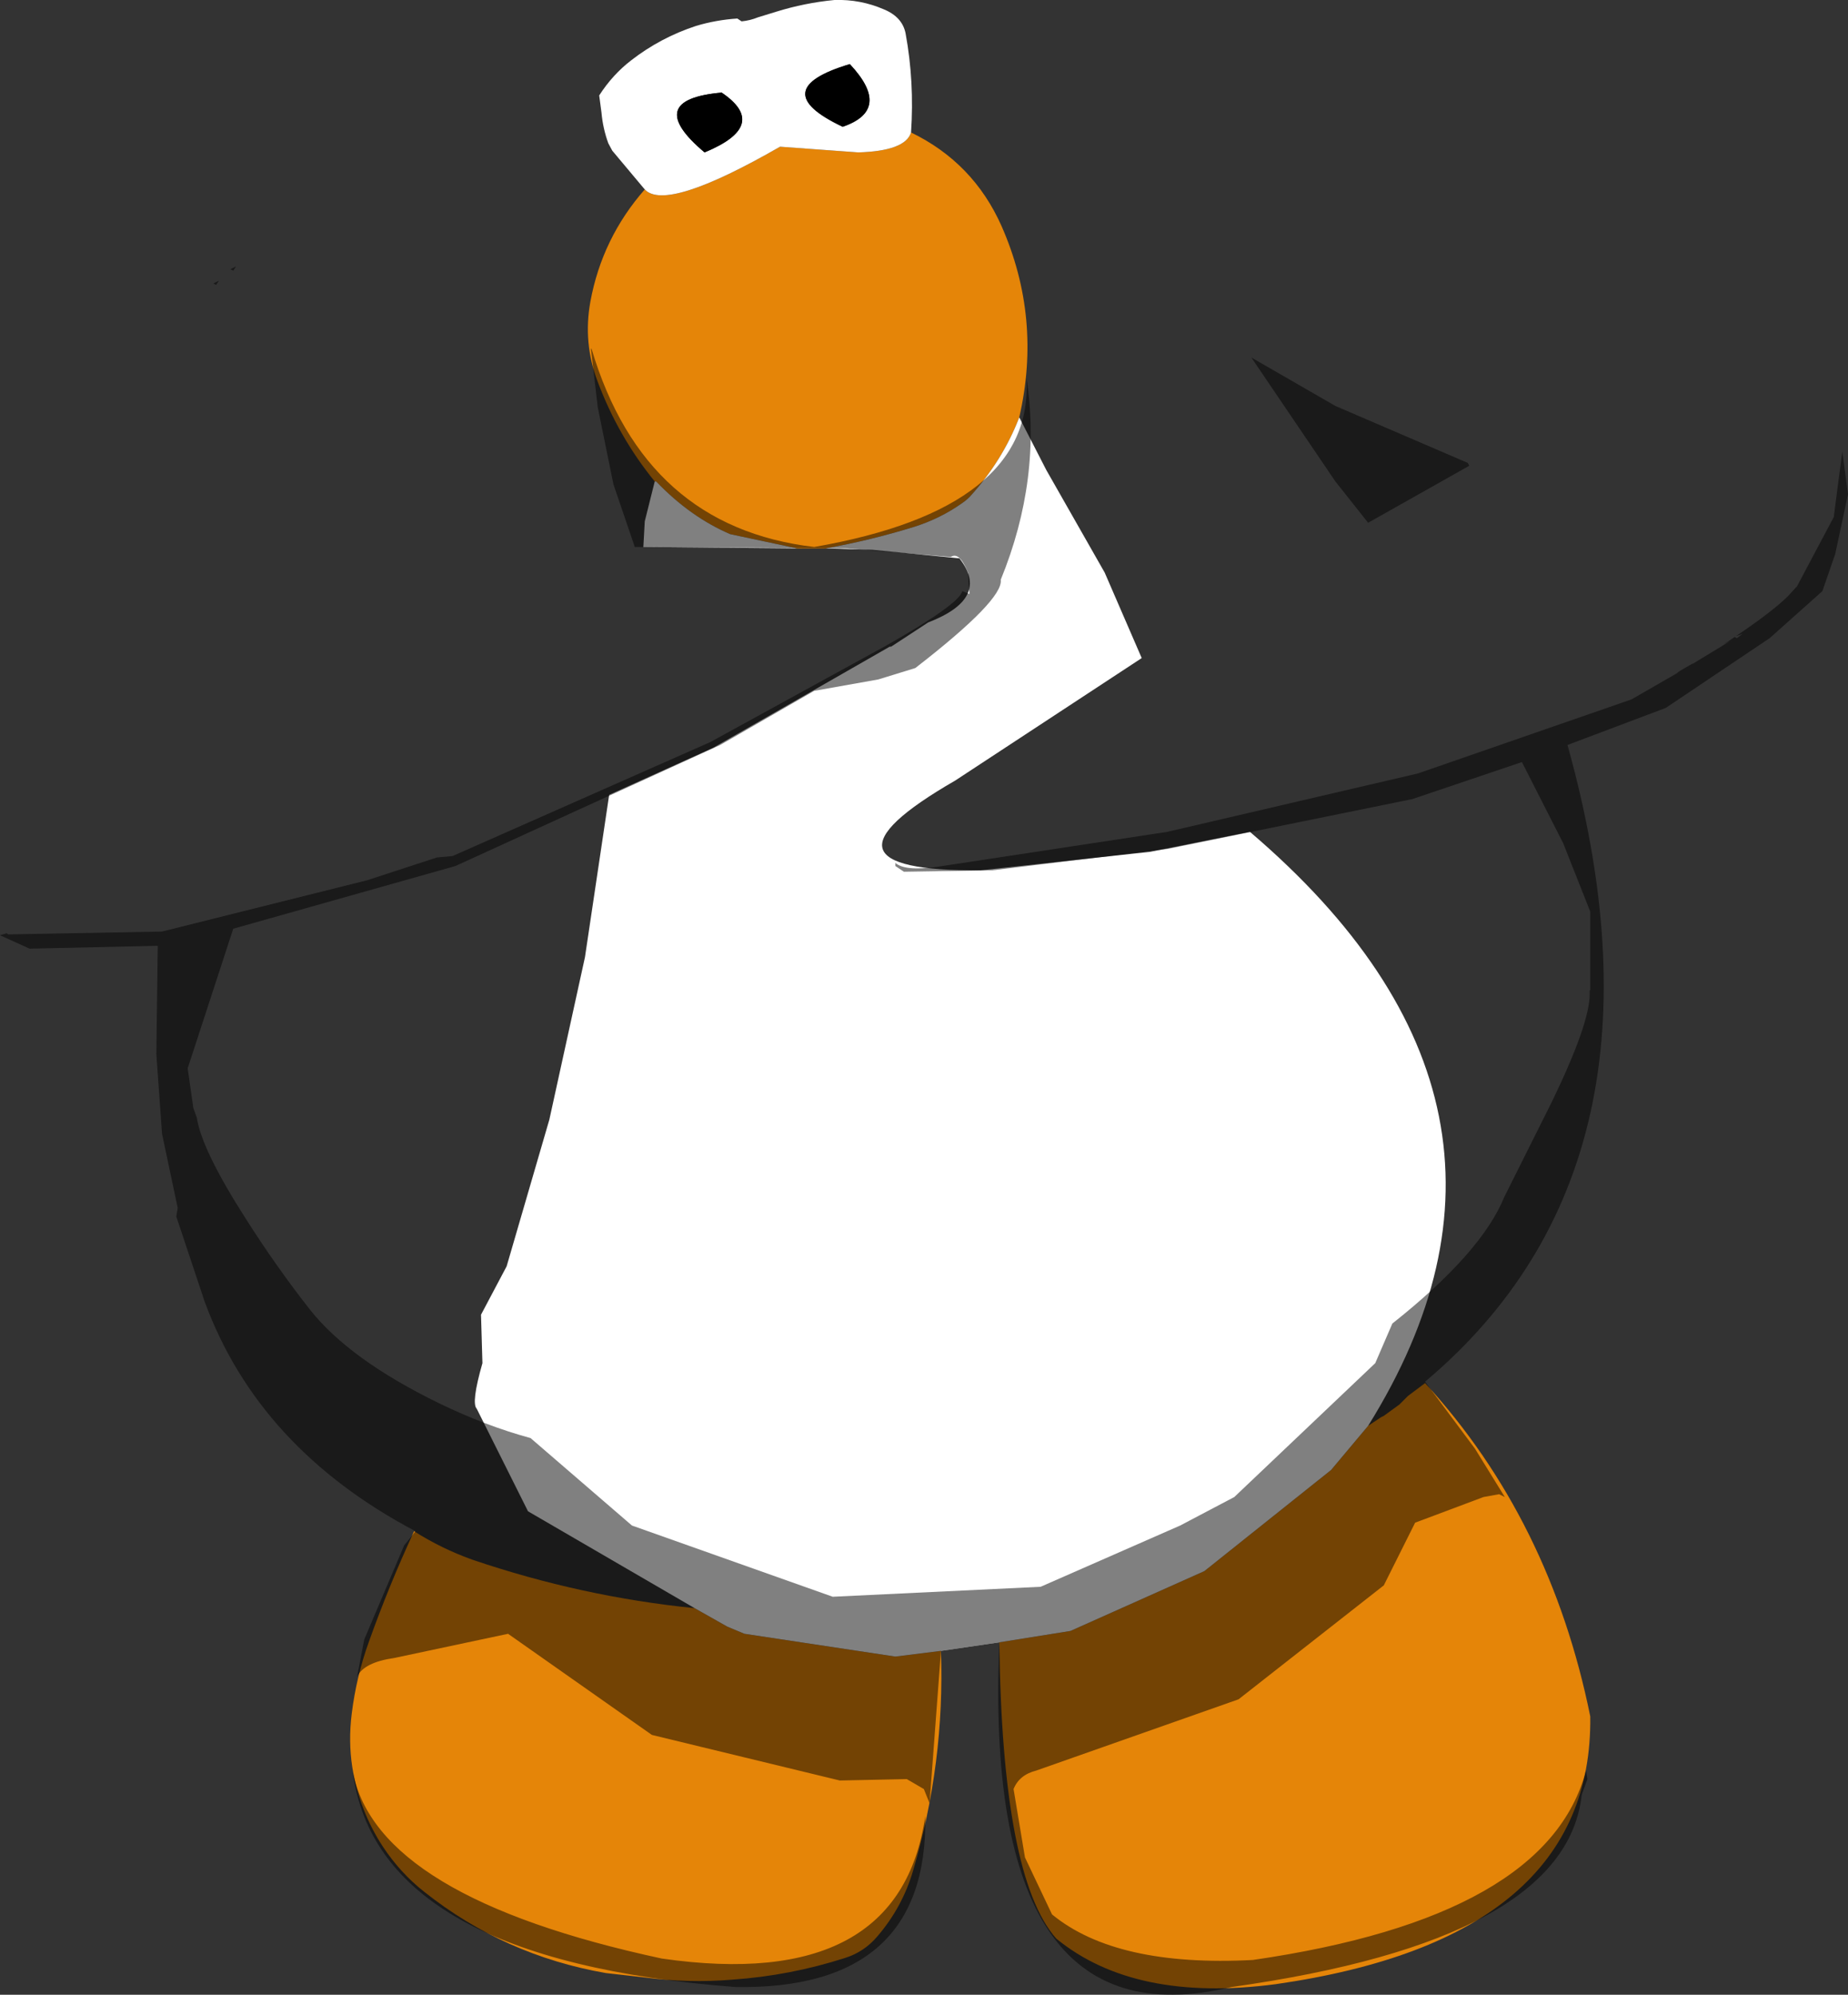 <?xml version="1.0" encoding="UTF-8" standalone="no"?>
<svg xmlns:ffdec="https://www.free-decompiler.com/flash" xmlns:xlink="http://www.w3.org/1999/xlink" ffdec:objectType="shape" height="350.1px" width="324.45px" xmlns="http://www.w3.org/2000/svg">
  <rect width="100%" height="100%" fill="#333333" stroke="none"/>
  <g transform="matrix(1.0, 0.0, 0.0, 1.0, 168.7, 147.25)">
    <path d="M10.25 -74.0 Q7.3 -66.35 1.55 -60.05 0.9 -59.4 0.15 -58.9 -3.6 -56.25 -8.15 -54.8 -15.9 -52.4 -23.75 -51.0 L-28.75 -51.0 -40.5 -53.5 Q-47.5 -56.5 -53.5 -62.75 L-53.75 -62.75 Q-60.15 -70.6 -63.8 -80.35 -66.35 -87.1 -65.05 -94.3 -63.0 -105.45 -55.5 -114.0 -51.75 -110.0 -31.75 -121.5 L-18.0 -120.5 Q-9.75 -120.75 -8.75 -124.0 2.2 -118.7 7.15 -107.55 14.25 -91.4 10.25 -74.0 M-46.75 135.0 L-41.0 138.25 -38.0 139.5 -11.5 143.5 -3.5 142.5 Q-2.8 162.15 -8.4 181.1 -10.3 187.55 -14.7 192.65 -17.0 195.35 -20.35 196.4 -30.0 199.5 -40.1 200.2 -47.85 200.85 -55.65 199.8 L-62.3 199.05 Q-80.15 195.95 -94.2 184.8 -98.4 181.5 -101.45 176.9 -105.6 170.6 -106.85 162.9 -107.55 158.35 -106.95 153.55 -106.15 147.0 -103.9 140.8 -100.4 131.0 -96.0 121.5 -91.2 124.55 -85.75 126.5 -66.6 133.0 -46.75 135.0 M6.75 141.0 L19.25 139.0 42.75 128.5 65.0 110.75 71.5 103.0 73.75 101.5 74.25 101.25 77.0 99.25 78.5 97.75 81.5 95.5 Q103.5 119.5 110.5 154.0 111.0 193.0 55.25 201.0 30.5 204.25 16.75 193.0 7.25 182.25 6.75 141.0" fill="#e58508" fill-rule="evenodd" stroke="none"/>
    <path d="M10.25 -74.0 L15.0 -64.75 25.25 -46.75 31.75 -31.75 -1.0 -10.25 Q-28.75 5.75 3.5 5.5 L33.25 2.25 50.75 -1.25 Q106.75 46.5 71.5 103.0 L65.0 110.75 42.75 128.5 19.25 139.0 6.75 141.0 -3.5 142.5 -11.5 143.5 -38.0 139.5 -41.0 138.25 -46.75 135.0 -76.0 118.0 -85.0 100.0 Q-86.0 99.0 -84.0 92.0 L-84.25 83.5 -79.75 75.0 -72.25 49.25 -66.0 20.75 -61.75 -7.75 -43.5 -16.0 -12.5 -33.75 -12.25 -33.75 -5.75 -38.0 Q5.25 -42.25 -0.25 -49.25 L-15.5 -50.75 -23.75 -51.0 Q-15.9 -52.4 -8.15 -54.8 -3.6 -56.25 0.15 -58.9 0.9 -59.4 1.55 -60.05 7.3 -66.35 10.25 -74.0 M-45.0 -120.5 Q-33.5 -125.25 -42.0 -131.0 -56.0 -129.75 -45.0 -120.5 M-55.5 -114.0 L-61.2 -120.8 -61.9 -122.1 Q-62.85 -124.7 -63.1 -127.5 L-63.5 -130.5 Q-61.15 -134.15 -57.9 -136.65 -52.75 -140.65 -46.5 -142.7 -43.0 -143.75 -39.25 -144.0 L-38.5 -143.5 Q-37.0 -143.65 -35.65 -144.2 L-32.4 -145.2 Q-27.4 -146.75 -22.2 -147.25 -17.65 -147.4 -13.5 -145.6 -10.25 -144.25 -9.7 -141.35 -8.15 -132.9 -8.75 -124.0 -9.75 -120.75 -18.0 -120.5 L-31.75 -121.5 Q-51.75 -110.0 -55.5 -114.0 M-53.75 -62.75 L-53.5 -62.75 Q-47.5 -56.5 -40.5 -53.5 L-28.75 -51.0 -55.75 -51.25 -55.5 -55.75 -53.75 -62.75 M-20.75 -125.0 Q-12.0 -128.0 -19.5 -136.0 -34.5 -131.5 -20.75 -125.0" fill="#ffffff" fill-rule="evenodd" stroke="none"/>
    <path d="M-45.0 -120.5 Q-56.0 -129.75 -42.0 -131.0 -33.5 -125.25 -45.0 -120.5 M-20.75 -125.0 Q-34.5 -131.5 -19.5 -136.0 -12.0 -128.0 -20.75 -125.0" fill="#000000" fill-rule="evenodd" stroke="none"/>
    <path d="M-52.5 196.5 Q-10.75 202.5 -6.25 171.5 -5.75 202.0 -39.5 201.5 -102.5 196.75 -106.75 163.75 -102.5 185.75 -52.5 196.5 M-130.75 -97.25 L-131.25 -97.5 -130.25 -98.0 -130.75 -97.25 M-127.75 -99.75 L-128.25 -100.0 -127.25 -100.5 -127.75 -99.75 M0.25 -43.5 L1.5 -43.0 1.25 -46.75 Q-0.25 -50.5 -1.75 -49.5 L-20.0 -51.0 -57.25 -51.25 -61.0 -62.25 -63.75 -75.75 -64.95 -86.05 -64.85 -86.05 Q-55.55 -54.75 -25.75 -51.25 13.0 -58.0 11.5 -81.0 14.25 -63.25 7.0 -45.5 7.5 -42.0 -8.0 -30.0 L-14.5 -28.0 -25.75 -26.0 -42.25 -16.5 -88.75 4.75 -127.75 15.75 -135.75 40.25 -134.75 47.25 -134.15 48.9 Q-133.3 54.55 -125.55 66.65 -120.15 75.15 -114.25 82.65 -107.3 91.4 -91.6 99.05 -83.45 103.0 -75.55 105.15 L-57.75 120.5 -22.5 133.0 14.0 131.25 38.5 120.5 48.0 115.5 72.75 92.0 75.75 85.05 Q91.4 72.65 95.4 62.85 L103.8 46.05 Q110.4 32.4 110.4 27.25 L110.4 26.6 110.5 26.5 110.5 12.75 105.75 0.75 98.5 -13.5 79.25 -7.0 36.25 1.75 5.5 5.5 -10.0 5.75 -11.5 4.75 -11.5 4.2 Q-9.7 5.8 -3.25 4.75 L36.25 -1.25 80.25 -11.5 117.75 -24.5 126.0 -29.25 125.7 -29.15 126.75 -29.8 128.5 -30.8 128.5 -30.75 135.5 -35.0 133.85 -34.1 135.85 -35.45 136.25 -35.25 137.25 -36.0 136.1 -35.6 136.15 -35.65 Q142.45 -39.9 145.2 -42.6 L146.7 -44.25 146.75 -44.25 153.25 -56.5 154.75 -68.0 155.75 -60.5 153.5 -50.0 151.25 -43.5 142.0 -35.25 123.75 -23.0 106.5 -16.5 Q127.0 57.0 81.5 95.25 L90.25 107.0 95.5 115.5 94.5 115.0 91.75 115.5 79.75 120.0 74.25 131.0 48.75 151.0 13.25 163.5 Q10.25 164.25 9.25 166.75 L11.25 178.75 16.0 188.75 Q27.25 198.0 51.25 196.75 103.0 189.25 109.75 163.5 L110.0 165.0 109.0 167.75 Q106.25 193.25 47.5 201.5 3.75 212.0 6.75 141.0 L-3.5 142.5 -5.5 169.25 -6.5 166.75 -9.5 165.0 -21.25 165.25 -54.25 157.25 -79.5 139.5 -99.5 143.75 Q-104.75 144.5 -106.0 147.0 L-104.75 140.5 -97.75 124.0 -95.75 121.5 Q-123.25 107.0 -132.75 81.25 L-137.75 66.25 -137.5 64.75 -140.25 51.75 -141.25 37.75 -141.0 18.75 -163.5 19.25 -168.7 16.9 -167.55 16.55 -167.25 16.75 -140.25 16.25 -104.25 7.25 -92.0 3.25 -89.25 3.0 -44.0 -17.0 -13.0 -34.0 Q-0.25 -41.25 0.25 -43.5 M71.5 -55.5 L65.75 -62.75 51.0 -84.5 65.75 -76.0 89.0 -66.0 89.25 -65.5 71.5 -55.5" fill="#000000" fill-opacity="0.498" fill-rule="evenodd" stroke="none"/>
  </g>
</svg>
